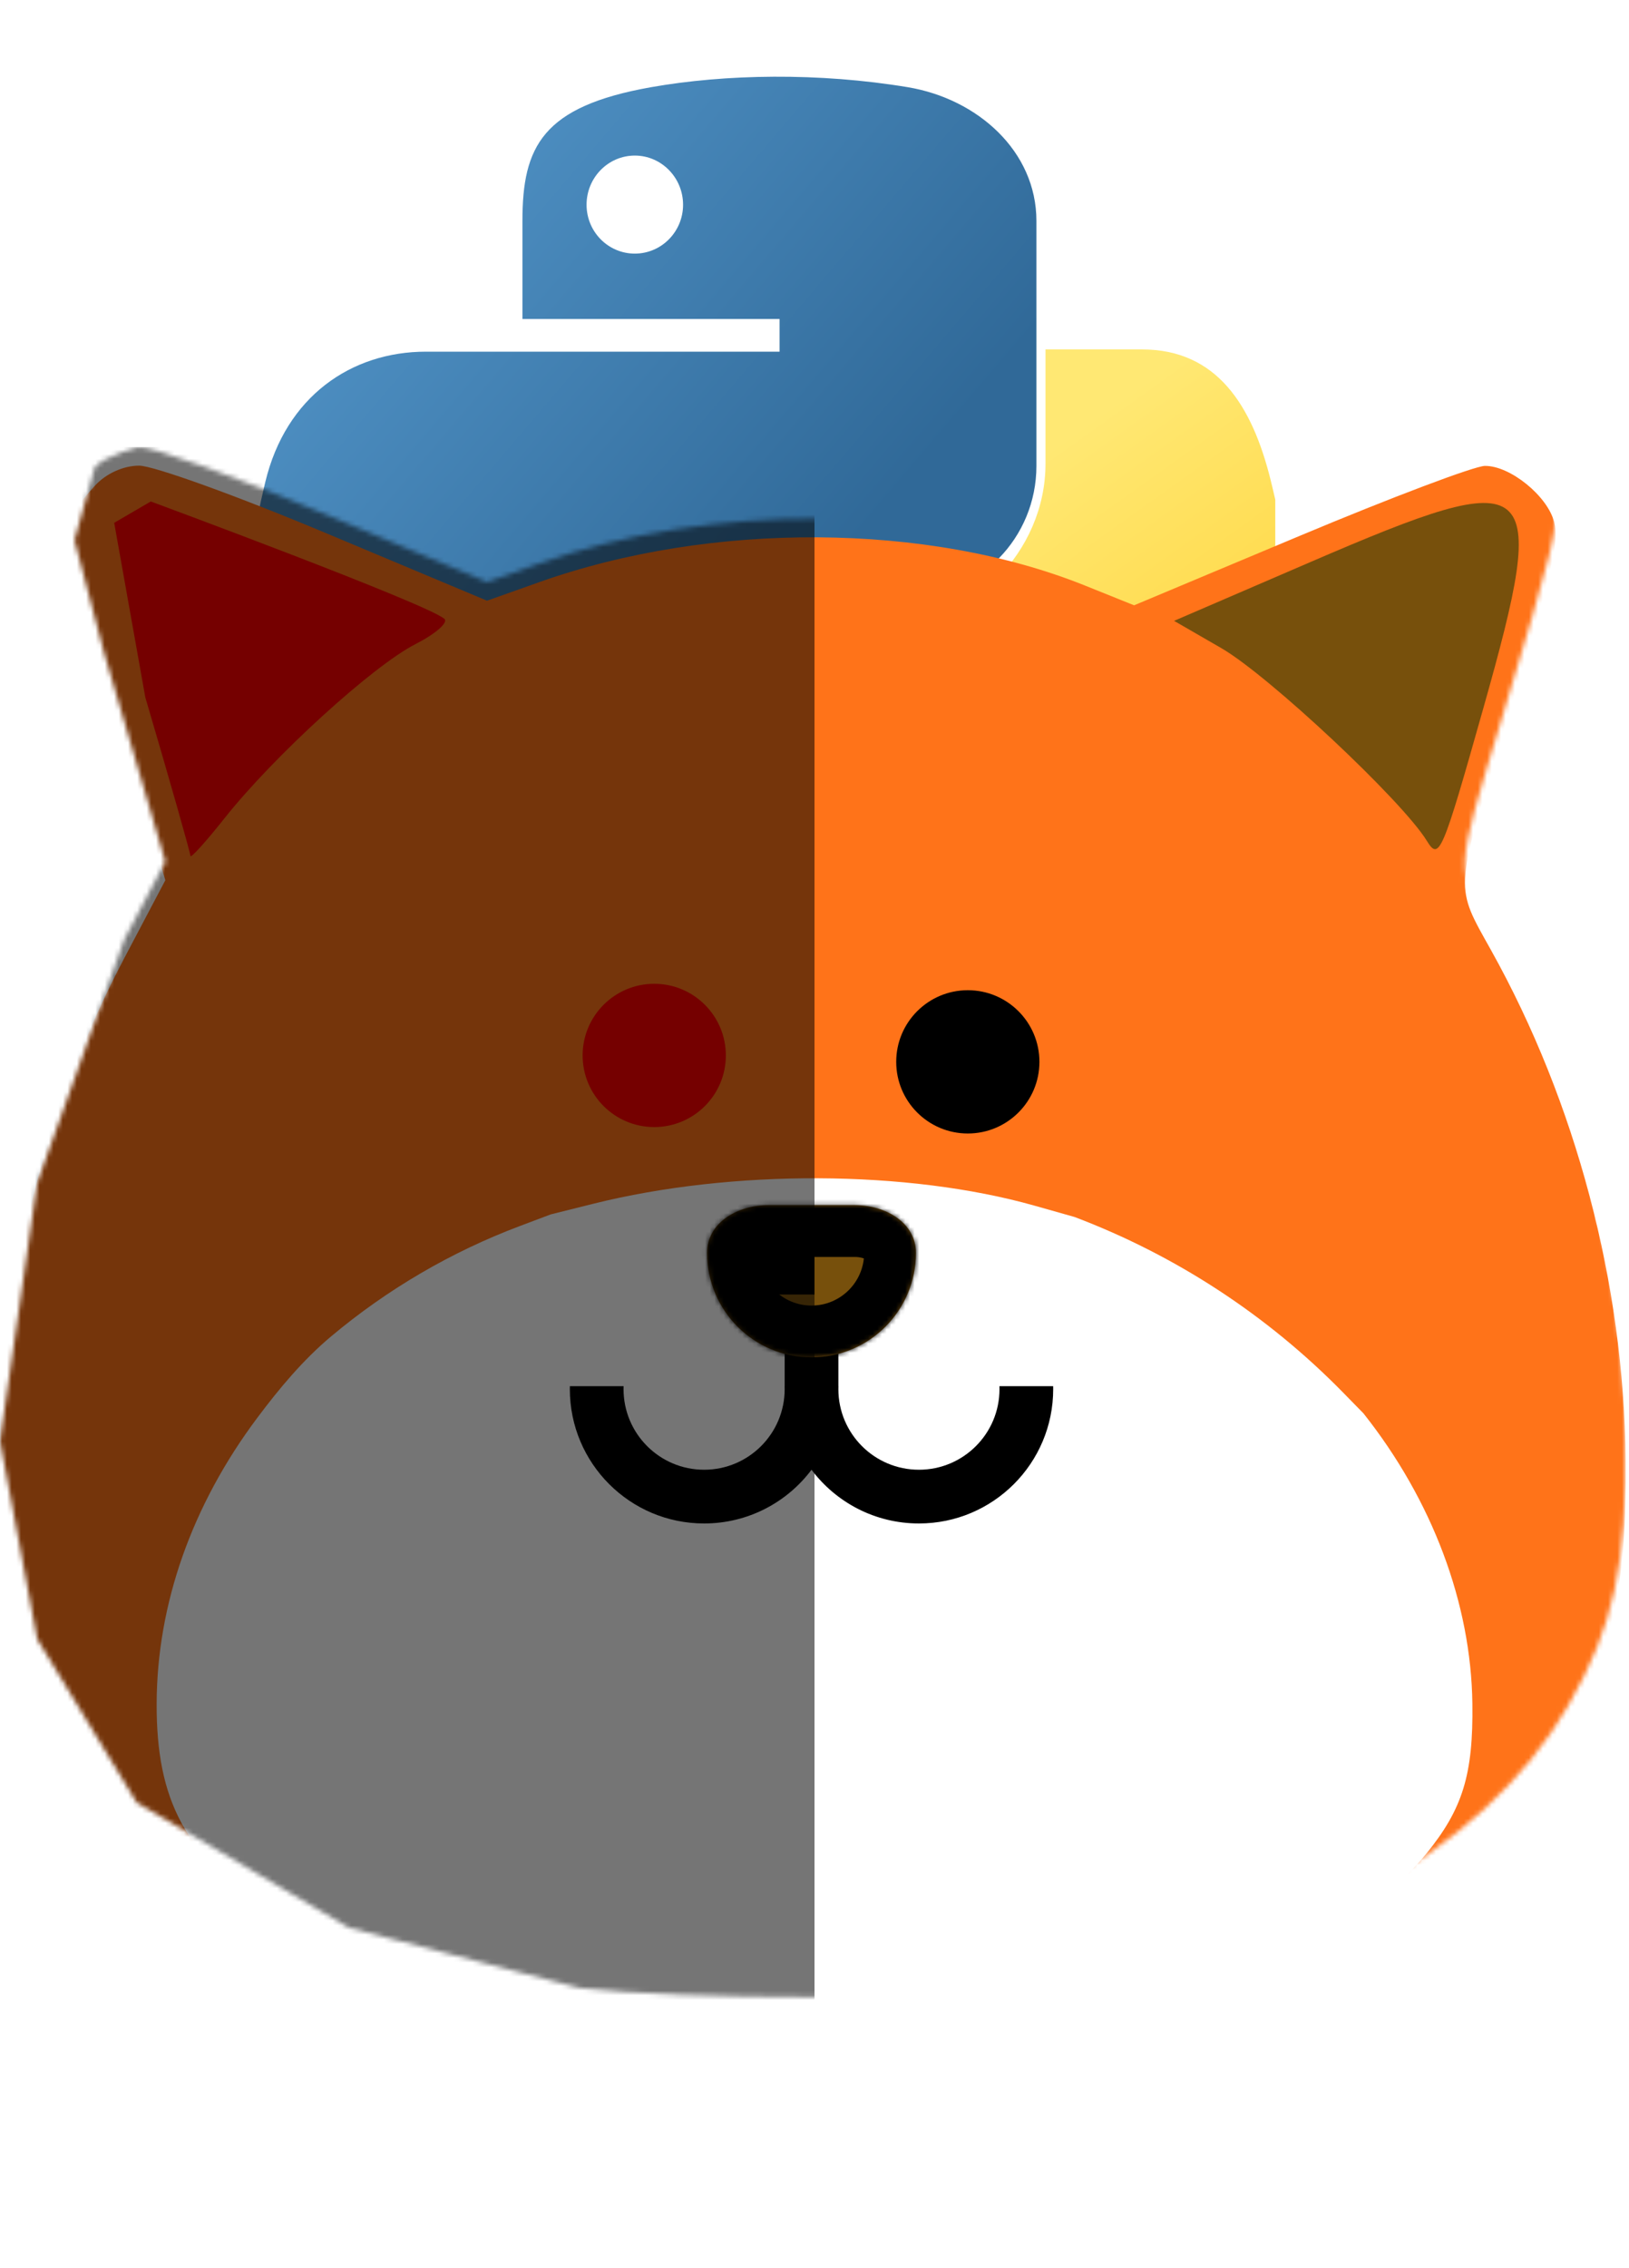 <svg width="350" height="487" viewBox="0 0 350 487" fill="none" xmlns="http://www.w3.org/2000/svg">
<g clip-path="url(#clip0_5105_872)">
<path d="M166.273 16.475C156.828 16.518 147.808 17.324 139.872 18.728C116.492 22.859 112.247 31.504 112.247 47.447V68.504H167.496V75.522H112.247H91.513C75.456 75.522 61.397 85.173 56.999 103.533C51.926 124.577 51.701 137.709 56.999 159.683C60.926 176.04 70.305 187.694 86.362 187.694H105.357V162.452C105.357 144.216 121.135 128.131 139.872 128.131H195.056C210.417 128.131 222.68 115.483 222.68 100.056V47.447C222.68 32.475 210.049 21.227 195.056 18.728C185.565 17.148 175.717 16.431 166.273 16.475ZM136.394 33.41C142.101 33.41 146.762 38.146 146.762 43.97C146.762 49.773 142.101 54.466 136.394 54.466C130.667 54.466 126.027 49.773 126.027 43.97C126.027 38.146 130.667 33.41 136.394 33.41Z" fill="url(#paint0_linear_5105_872)"/>
<path d="M224.632 75.041V99.575C224.632 118.595 208.507 134.604 190.118 134.604H134.934C119.818 134.604 107.309 147.541 107.309 162.679V215.288C107.309 230.26 120.329 239.067 134.934 243.363C152.422 248.505 169.193 249.434 190.118 243.363C204.027 239.335 217.742 231.231 217.742 215.288V194.231H162.558V187.212H217.742H245.367C261.423 187.212 267.407 176.012 272.991 159.202C278.759 141.895 278.514 125.253 272.991 103.052C269.023 87.067 261.444 75.041 245.367 75.041H224.632ZM193.595 208.269C199.322 208.269 203.962 212.961 203.962 218.765C203.962 224.589 199.322 229.325 193.595 229.325C187.888 229.325 183.228 224.589 183.228 218.765C183.228 212.961 187.888 208.269 193.595 208.269Z" fill="url(#paint1_linear_5105_872)"/>
</g>
<path d="M23.227 439.954H28.273L40.136 468.931H40.545L52.409 439.954H57.455V474.863H53.5V448.341H53.159L42.25 474.863H38.432L27.523 448.341H27.182V474.863H23.227V439.954ZM76.362 475.409C73.84 475.409 71.663 474.852 69.834 473.738C68.016 472.613 66.612 471.045 65.624 469.034C64.646 467.011 64.158 464.659 64.158 461.977C64.158 459.295 64.646 456.931 65.624 454.886C66.612 452.829 67.987 451.227 69.749 450.079C71.521 448.92 73.59 448.341 75.953 448.341C77.317 448.341 78.663 448.568 79.993 449.022C81.322 449.477 82.533 450.216 83.624 451.238C84.715 452.25 85.584 453.591 86.231 455.261C86.879 456.931 87.203 458.988 87.203 461.431V463.136H67.021V459.659H83.112C83.112 458.181 82.817 456.863 82.226 455.704C81.646 454.545 80.817 453.63 79.737 452.96C78.669 452.289 77.408 451.954 75.953 451.954C74.351 451.954 72.965 452.352 71.794 453.147C70.635 453.931 69.743 454.954 69.118 456.216C68.493 457.477 68.18 458.829 68.18 460.272V462.591C68.18 464.568 68.521 466.244 69.203 467.619C69.896 468.983 70.856 470.022 72.084 470.738C73.311 471.443 74.737 471.795 76.362 471.795C77.419 471.795 78.374 471.647 79.226 471.352C80.09 471.045 80.834 470.591 81.459 469.988C82.084 469.375 82.567 468.613 82.908 467.704L86.794 468.795C86.385 470.113 85.697 471.272 84.731 472.272C83.766 473.261 82.572 474.034 81.152 474.591C79.731 475.136 78.135 475.409 76.362 475.409ZM103.959 475.409C101.595 475.409 99.521 474.846 97.737 473.721C95.965 472.596 94.578 471.022 93.578 469C92.59 466.977 92.095 464.613 92.095 461.909C92.095 459.181 92.59 456.801 93.578 454.767C94.578 452.733 95.965 451.153 97.737 450.028C99.521 448.903 101.595 448.341 103.959 448.341C106.322 448.341 108.391 448.903 110.163 450.028C111.947 451.153 113.334 452.733 114.322 454.767C115.322 456.801 115.822 459.181 115.822 461.909C115.822 464.613 115.322 466.977 114.322 469C113.334 471.022 111.947 472.596 110.163 473.721C108.391 474.846 106.322 475.409 103.959 475.409ZM103.959 471.795C105.754 471.795 107.232 471.335 108.391 470.414C109.55 469.494 110.408 468.284 110.964 466.784C111.521 465.284 111.8 463.659 111.8 461.909C111.8 460.159 111.521 458.528 110.964 457.017C110.408 455.505 109.55 454.284 108.391 453.352C107.232 452.42 105.754 451.954 103.959 451.954C102.163 451.954 100.686 452.42 99.527 453.352C98.368 454.284 97.51 455.505 96.953 457.017C96.396 458.528 96.118 460.159 96.118 461.909C96.118 463.659 96.396 465.284 96.953 466.784C97.51 468.284 98.368 469.494 99.527 470.414C100.686 471.335 102.163 471.795 103.959 471.795ZM127.004 474.863L119.027 448.681H123.254L128.913 468.727H129.186L134.777 448.681H139.072L144.595 468.659H144.868L150.527 448.681H154.754L146.777 474.863H142.822L137.095 454.75H136.686L130.959 474.863H127.004ZM170.159 475.409C167.636 475.409 165.46 474.852 163.631 473.738C161.812 472.613 160.409 471.045 159.42 469.034C158.443 467.011 157.955 464.659 157.955 461.977C157.955 459.295 158.443 456.931 159.42 454.886C160.409 452.829 161.784 451.227 163.545 450.079C165.318 448.92 167.386 448.341 169.75 448.341C171.114 448.341 172.46 448.568 173.79 449.022C175.119 449.477 176.33 450.216 177.42 451.238C178.511 452.25 179.381 453.591 180.028 455.261C180.676 456.931 181 458.988 181 461.431V463.136H160.818V459.659H176.909C176.909 458.181 176.614 456.863 176.023 455.704C175.443 454.545 174.614 453.63 173.534 452.96C172.466 452.289 171.205 451.954 169.75 451.954C168.148 451.954 166.761 452.352 165.591 453.147C164.432 453.931 163.54 454.954 162.915 456.216C162.29 457.477 161.977 458.829 161.977 460.272V462.591C161.977 464.568 162.318 466.244 163 467.619C163.693 468.983 164.653 470.022 165.881 470.738C167.108 471.443 168.534 471.795 170.159 471.795C171.216 471.795 172.17 471.647 173.023 471.352C173.886 471.045 174.631 470.591 175.256 469.988C175.881 469.375 176.364 468.613 176.705 467.704L180.591 468.795C180.182 470.113 179.494 471.272 178.528 472.272C177.563 473.261 176.369 474.034 174.949 474.591C173.528 475.136 171.932 475.409 170.159 475.409ZM187.119 474.863V448.681H191.006V452.636H191.278C191.756 451.341 192.619 450.289 193.869 449.483C195.119 448.676 196.528 448.272 198.097 448.272C198.392 448.272 198.761 448.278 199.205 448.289C199.648 448.301 199.983 448.318 200.21 448.341V452.431C200.074 452.397 199.761 452.346 199.273 452.278C198.795 452.199 198.29 452.159 197.756 452.159C196.483 452.159 195.347 452.426 194.347 452.96C193.358 453.483 192.574 454.21 191.994 455.142C191.426 456.062 191.142 457.113 191.142 458.295V474.863H187.119ZM205.524 474.863V439.954H217.729C220.161 439.954 222.166 440.375 223.746 441.216C225.325 442.045 226.501 443.164 227.274 444.574C228.047 445.971 228.433 447.522 228.433 449.227C228.433 450.727 228.166 451.966 227.632 452.943C227.109 453.92 226.416 454.693 225.553 455.261C224.7 455.829 223.774 456.25 222.774 456.522V456.863C223.842 456.931 224.916 457.306 225.996 457.988C227.075 458.67 227.979 459.647 228.706 460.92C229.433 462.193 229.797 463.75 229.797 465.591C229.797 467.341 229.399 468.914 228.604 470.312C227.808 471.71 226.553 472.818 224.837 473.636C223.121 474.454 220.888 474.863 218.138 474.863H205.524ZM209.751 471.113H218.138C220.899 471.113 222.859 470.579 224.018 469.511C225.189 468.431 225.774 467.125 225.774 465.591C225.774 464.409 225.473 463.318 224.871 462.318C224.268 461.306 223.411 460.5 222.297 459.897C221.183 459.284 219.865 458.977 218.342 458.977H209.751V471.113ZM209.751 455.295H217.592C218.865 455.295 220.013 455.045 221.036 454.545C222.07 454.045 222.888 453.341 223.49 452.431C224.104 451.522 224.411 450.454 224.411 449.227C224.411 447.693 223.876 446.392 222.808 445.324C221.74 444.244 220.047 443.704 217.729 443.704H209.751V455.295ZM246.834 475.409C244.47 475.409 242.396 474.846 240.612 473.721C238.839 472.596 237.453 471.022 236.453 469C235.464 466.977 234.97 464.613 234.97 461.909C234.97 459.181 235.464 456.801 236.453 454.767C237.453 452.733 238.839 451.153 240.612 450.028C242.396 448.903 244.47 448.341 246.834 448.341C249.197 448.341 251.266 448.903 253.038 450.028C254.822 451.153 256.209 452.733 257.197 454.767C258.197 456.801 258.697 459.181 258.697 461.909C258.697 464.613 258.197 466.977 257.197 469C256.209 471.022 254.822 472.596 253.038 473.721C251.266 474.846 249.197 475.409 246.834 475.409ZM246.834 471.795C248.629 471.795 250.107 471.335 251.266 470.414C252.425 469.494 253.283 468.284 253.839 466.784C254.396 465.284 254.675 463.659 254.675 461.909C254.675 460.159 254.396 458.528 253.839 457.017C253.283 455.505 252.425 454.284 251.266 453.352C250.107 452.42 248.629 451.954 246.834 451.954C245.038 451.954 243.561 452.42 242.402 453.352C241.243 454.284 240.385 455.505 239.828 457.017C239.271 458.528 238.993 460.159 238.993 461.909C238.993 463.659 239.271 465.284 239.828 466.784C240.385 468.284 241.243 469.494 242.402 470.414C243.561 471.335 245.038 471.795 246.834 471.795ZM276.224 448.681V452.091H262.656V448.681H276.224ZM266.611 442.409H270.634V467.363C270.634 468.5 270.798 469.352 271.128 469.92C271.469 470.477 271.901 470.852 272.423 471.045C272.957 471.227 273.52 471.318 274.111 471.318C274.554 471.318 274.918 471.295 275.202 471.25C275.486 471.193 275.713 471.147 275.884 471.113L276.702 474.727C276.429 474.829 276.048 474.931 275.56 475.034C275.071 475.147 274.452 475.204 273.702 475.204C272.565 475.204 271.452 474.96 270.361 474.471C269.281 473.983 268.384 473.238 267.668 472.238C266.963 471.238 266.611 469.977 266.611 468.454V442.409ZM285.207 475.136C284.366 475.136 283.645 474.835 283.043 474.233C282.44 473.63 282.139 472.909 282.139 472.068C282.139 471.227 282.44 470.505 283.043 469.903C283.645 469.301 284.366 469 285.207 469C286.048 469 286.77 469.301 287.372 469.903C287.974 470.505 288.276 471.227 288.276 472.068C288.276 472.625 288.134 473.136 287.849 473.602C287.577 474.068 287.207 474.443 286.741 474.727C286.287 475 285.776 475.136 285.207 475.136ZM296.04 474.863V439.954H307.835C310.574 439.954 312.813 440.449 314.551 441.437C316.301 442.414 317.597 443.738 318.438 445.409C319.278 447.079 319.699 448.943 319.699 451C319.699 453.056 319.278 454.926 318.438 456.608C317.608 458.289 316.324 459.63 314.585 460.63C312.847 461.619 310.619 462.113 307.903 462.113H299.449V458.363H307.767C309.642 458.363 311.148 458.039 312.284 457.392C313.42 456.744 314.244 455.869 314.756 454.767C315.278 453.653 315.54 452.397 315.54 451C315.54 449.602 315.278 448.352 314.756 447.25C314.244 446.147 313.415 445.284 312.267 444.659C311.119 444.022 309.597 443.704 307.699 443.704H300.267V474.863H296.04ZM328.554 484.681C327.872 484.681 327.264 484.625 326.73 484.511C326.196 484.409 325.827 484.306 325.622 484.204L326.645 480.659C327.622 480.909 328.486 481 329.236 480.931C329.986 480.863 330.651 480.528 331.23 479.926C331.821 479.335 332.361 478.375 332.849 477.045L333.599 475L323.918 448.681H328.281L335.509 469.545H335.781L343.009 448.681H347.372L336.259 478.681C335.759 480.034 335.139 481.153 334.401 482.039C333.662 482.937 332.804 483.602 331.827 484.034C330.861 484.466 329.77 484.681 328.554 484.681Z" fill="white"/>
<mask id="mask0_5105_872" style="mask-type:alpha" maskUnits="userSpaceOnUse" x="0" y="96" width="350" height="333">
<path fill-rule="evenodd" clip-rule="evenodd" d="M70.069 110.503L104.637 125.003L115.874 121.015C152.751 107.922 199.43 108.208 233.074 121.734L243.667 125.992L279.314 111.051C298.919 102.831 316.791 96.085 319.028 96.054C324.449 95.983 332.522 102.535 333.932 108.149C335.028 112.52 333.784 117.614 322.572 154.656C312.521 187.862 312.606 186.154 320.353 200.039C338.642 232.823 348.917 271.7 349.275 309.471C349.531 336.253 346.71 349.276 336.992 366.204C318.501 398.417 276.928 420.872 224.571 426.93C202.282 429.509 146.839 429.507 124.507 426.926L75 414L29.363 387.084L8 352L0 309.471L8 254L26.742 201.685L35.523 185.031L31.361 170.805C31.361 170.805 25.03 149.223 22.382 140.233L16 116L20.376 100.327C22.726 97.717 29.886 96 29.886 96C32.973 96 51.056 102.525 70.069 110.503Z" fill="#FF7319"/>
</mask>
<g mask="url(#mask0_5105_872)">
<g filter="url(#filter0_d_5105_872)">
<path fill-rule="evenodd" clip-rule="evenodd" d="M70.069 110.503L104.638 125.003L115.875 121.015C152.752 107.922 199.431 108.208 233.075 121.734L243.667 125.992L279.315 111.051C298.92 102.831 316.792 96.085 319.028 96.054C324.45 95.983 332.523 102.535 333.933 108.149C335.029 112.52 333.785 117.614 322.573 154.656C312.522 187.862 312.607 186.154 320.353 200.039C338.643 232.823 348.918 271.7 349.276 309.471C349.532 336.253 346.71 349.276 336.993 366.204C318.501 398.417 276.928 420.872 224.572 426.93C202.283 429.509 146.84 429.507 124.508 426.926C84.805 422.337 52.309 408.729 29.364 387.084C7.688 366.637 -0.09 346.08 0.001 309.471C0.095 271.977 9.349 234.675 26.742 201.685L35.523 185.031L31.362 170.805C29.071 162.982 25.031 149.223 22.383 140.233C13.078 108.649 13.067 108.449 20.377 100.327C22.727 97.717 26.5 96 29.887 96C32.973 96 51.057 102.525 70.069 110.503Z" fill="#FF7319"/>
<path d="M127.442 254.519L118.347 256.79L111.7 259.292C96.92 264.856 83.217 272.874 71.157 282.982C65.11 288.051 60.032 294.141 55.3 300.455C41.223 319.24 33.733 340.48 33.657 361.83C33.584 382.676 39.878 394.382 57.422 406.025C75.993 418.35 102.294 426.099 134.429 428.712C152.503 430.181 197.377 430.183 215.417 428.714C257.793 425.264 291.44 412.478 306.407 394.135C314.272 384.496 316.555 377.08 316.348 361.83C316.059 340.322 307.742 318.185 292.939 299.517L288.583 295.069C272.314 278.455 252.62 265.584 230.872 257.353L222.299 254.928C195.069 247.226 157.288 247.063 127.442 254.519Z" fill="white"/>
<path d="M281.684 116.645L252.256 129.33L262.397 135.184C272.559 141.052 301.258 167.942 306.551 176.553C309.23 180.915 309.834 179.502 318.726 148.014C332.964 97.6 330.569 95.573 281.684 116.645Z" fill="#77500C"/>
<path d="M24.535 108.275L31.221 145.754C36.55 163.845 40.91 179.171 40.91 179.807C40.91 180.444 44.232 176.777 48.291 171.657C58.836 158.362 80.079 139.01 89.282 134.315C93.603 132.109 96.388 129.669 95.469 128.892C91.513 125.547 32.396 103.693 32.396 103.693L24.535 108.275Z" fill="#FF0000"/>
<path d="M155.951 222.657C155.951 231.154 149.063 238.042 140.566 238.042C132.069 238.042 125.181 231.154 125.181 222.657C125.181 214.16 132.069 207.272 140.566 207.272C149.063 207.272 155.951 214.16 155.951 222.657Z" fill="#FF0000"/>
<path d="M223.326 224.036C223.326 232.534 216.438 239.422 207.941 239.422C199.444 239.422 192.556 232.534 192.556 224.036C192.556 215.539 199.444 208.651 207.941 208.651C216.438 208.651 223.326 215.539 223.326 224.036Z" fill="black"/>
<path fill-rule="evenodd" clip-rule="evenodd" d="M180.129 283.654H168.59V293.682H168.578C168.586 293.894 168.59 294.108 168.59 294.323C168.59 303.882 160.841 311.631 151.281 311.631C141.722 311.631 133.973 303.882 133.973 294.323C133.973 294.108 133.977 293.894 133.985 293.682H122.441C122.436 293.895 122.434 294.109 122.434 294.323C122.434 310.255 135.35 323.17 151.282 323.17C160.718 323.17 169.096 318.639 174.36 311.634C179.623 318.639 188.001 323.17 197.438 323.17C213.37 323.17 226.285 310.255 226.285 294.323C226.285 294.109 226.283 293.895 226.278 293.682H214.734C214.742 293.894 214.746 294.108 214.746 294.323C214.746 303.882 206.997 311.631 197.438 311.631C187.878 311.631 180.129 303.882 180.129 294.323C180.129 294.108 180.133 293.894 180.141 293.682H180.129V283.654Z" fill="black"/>
<mask id="path-7-inside-1_5105_872" fill="white">
<path fill-rule="evenodd" clip-rule="evenodd" d="M165.051 254.808C158.51 254.808 151.922 258.523 151.922 265.064V265.064C151.922 277.456 161.968 287.501 174.359 287.501C186.751 287.501 196.796 277.456 196.796 265.064V265.064C196.796 258.523 190.209 254.808 183.668 254.808H165.051Z"/>
</mask>
<path fill-rule="evenodd" clip-rule="evenodd" d="M165.051 254.808C158.51 254.808 151.922 258.523 151.922 265.064V265.064C151.922 277.456 161.968 287.501 174.359 287.501C186.751 287.501 196.796 277.456 196.796 265.064V265.064C196.796 258.523 190.209 254.808 183.668 254.808H165.051Z" fill="#77500C"/>
<path d="M174.359 276.374C168.113 276.374 163.05 271.311 163.05 265.064H140.795C140.795 283.601 155.822 298.629 174.359 298.629V276.374ZM185.669 265.064C185.669 271.311 180.605 276.374 174.359 276.374V298.629C192.896 298.629 207.923 283.601 207.923 265.064H185.669ZM183.668 243.68H165.051V265.935H183.668V243.68ZM207.923 265.064C207.923 257.558 203.974 251.846 199.119 248.405C194.49 245.124 188.869 243.68 183.668 243.68V265.935C184.268 265.935 184.851 266.022 185.349 266.168C185.854 266.316 186.144 266.486 186.251 266.562C186.349 266.631 186.184 266.541 185.987 266.195C185.765 265.802 185.669 265.371 185.669 265.064H207.923ZM163.05 265.064C163.05 265.371 162.954 265.802 162.731 266.195C162.534 266.541 162.369 266.631 162.468 266.562C162.574 266.486 162.864 266.316 163.369 266.168C163.867 266.022 164.451 265.935 165.051 265.935V243.68C159.849 243.68 154.229 245.124 149.6 248.405C144.744 251.846 140.795 257.558 140.795 265.064H163.05Z" fill="black" mask="url(#path-7-inside-1_5105_872)"/>
</g>
<rect y="96" width="175" height="334" fill="black" fill-opacity="0.54"/>
<rect x="161" y="265" width="14" height="13" fill="black"/>
</g>
<defs>
<filter id="filter0_d_5105_872" x="-4" y="96" width="357.292" height="341.814" filterUnits="userSpaceOnUse" color-interpolation-filters="sRGB">
<feFlood flood-opacity="0" result="BackgroundImageFix"/>
<feColorMatrix in="SourceAlpha" type="matrix" values="0 0 0 0 0 0 0 0 0 0 0 0 0 0 0 0 0 0 127 0" result="hardAlpha"/>
<feOffset dy="4"/>
<feGaussianBlur stdDeviation="2"/>
<feComposite in2="hardAlpha" operator="out"/>
<feColorMatrix type="matrix" values="0 0 0 0 0 0 0 0 0 0 0 0 0 0 0 0 0 0 0.25 0"/>
<feBlend mode="normal" in2="BackgroundImageFix" result="effect1_dropShadow_5105_872"/>
<feBlend mode="normal" in="SourceGraphic" in2="effect1_dropShadow_5105_872" result="shape"/>
</filter>
<linearGradient id="paint0_linear_5105_872" x1="49" y1="16.473" x2="176.397" y2="125.033" gradientUnits="userSpaceOnUse">
<stop stop-color="#5A9FD4"/>
<stop offset="1" stop-color="#306998"/>
</linearGradient>
<linearGradient id="paint1_linear_5105_872" x1="192.267" y1="216.994" x2="146.562" y2="152.948" gradientUnits="userSpaceOnUse">
<stop stop-color="#FFD43B"/>
<stop offset="1" stop-color="#FFE873"/>
</linearGradient>
<clipPath id="clip0_5105_872">
<rect width="225" height="227.027" fill="white" transform="translate(49 16.473)"/>
</clipPath>
</defs>
</svg>
